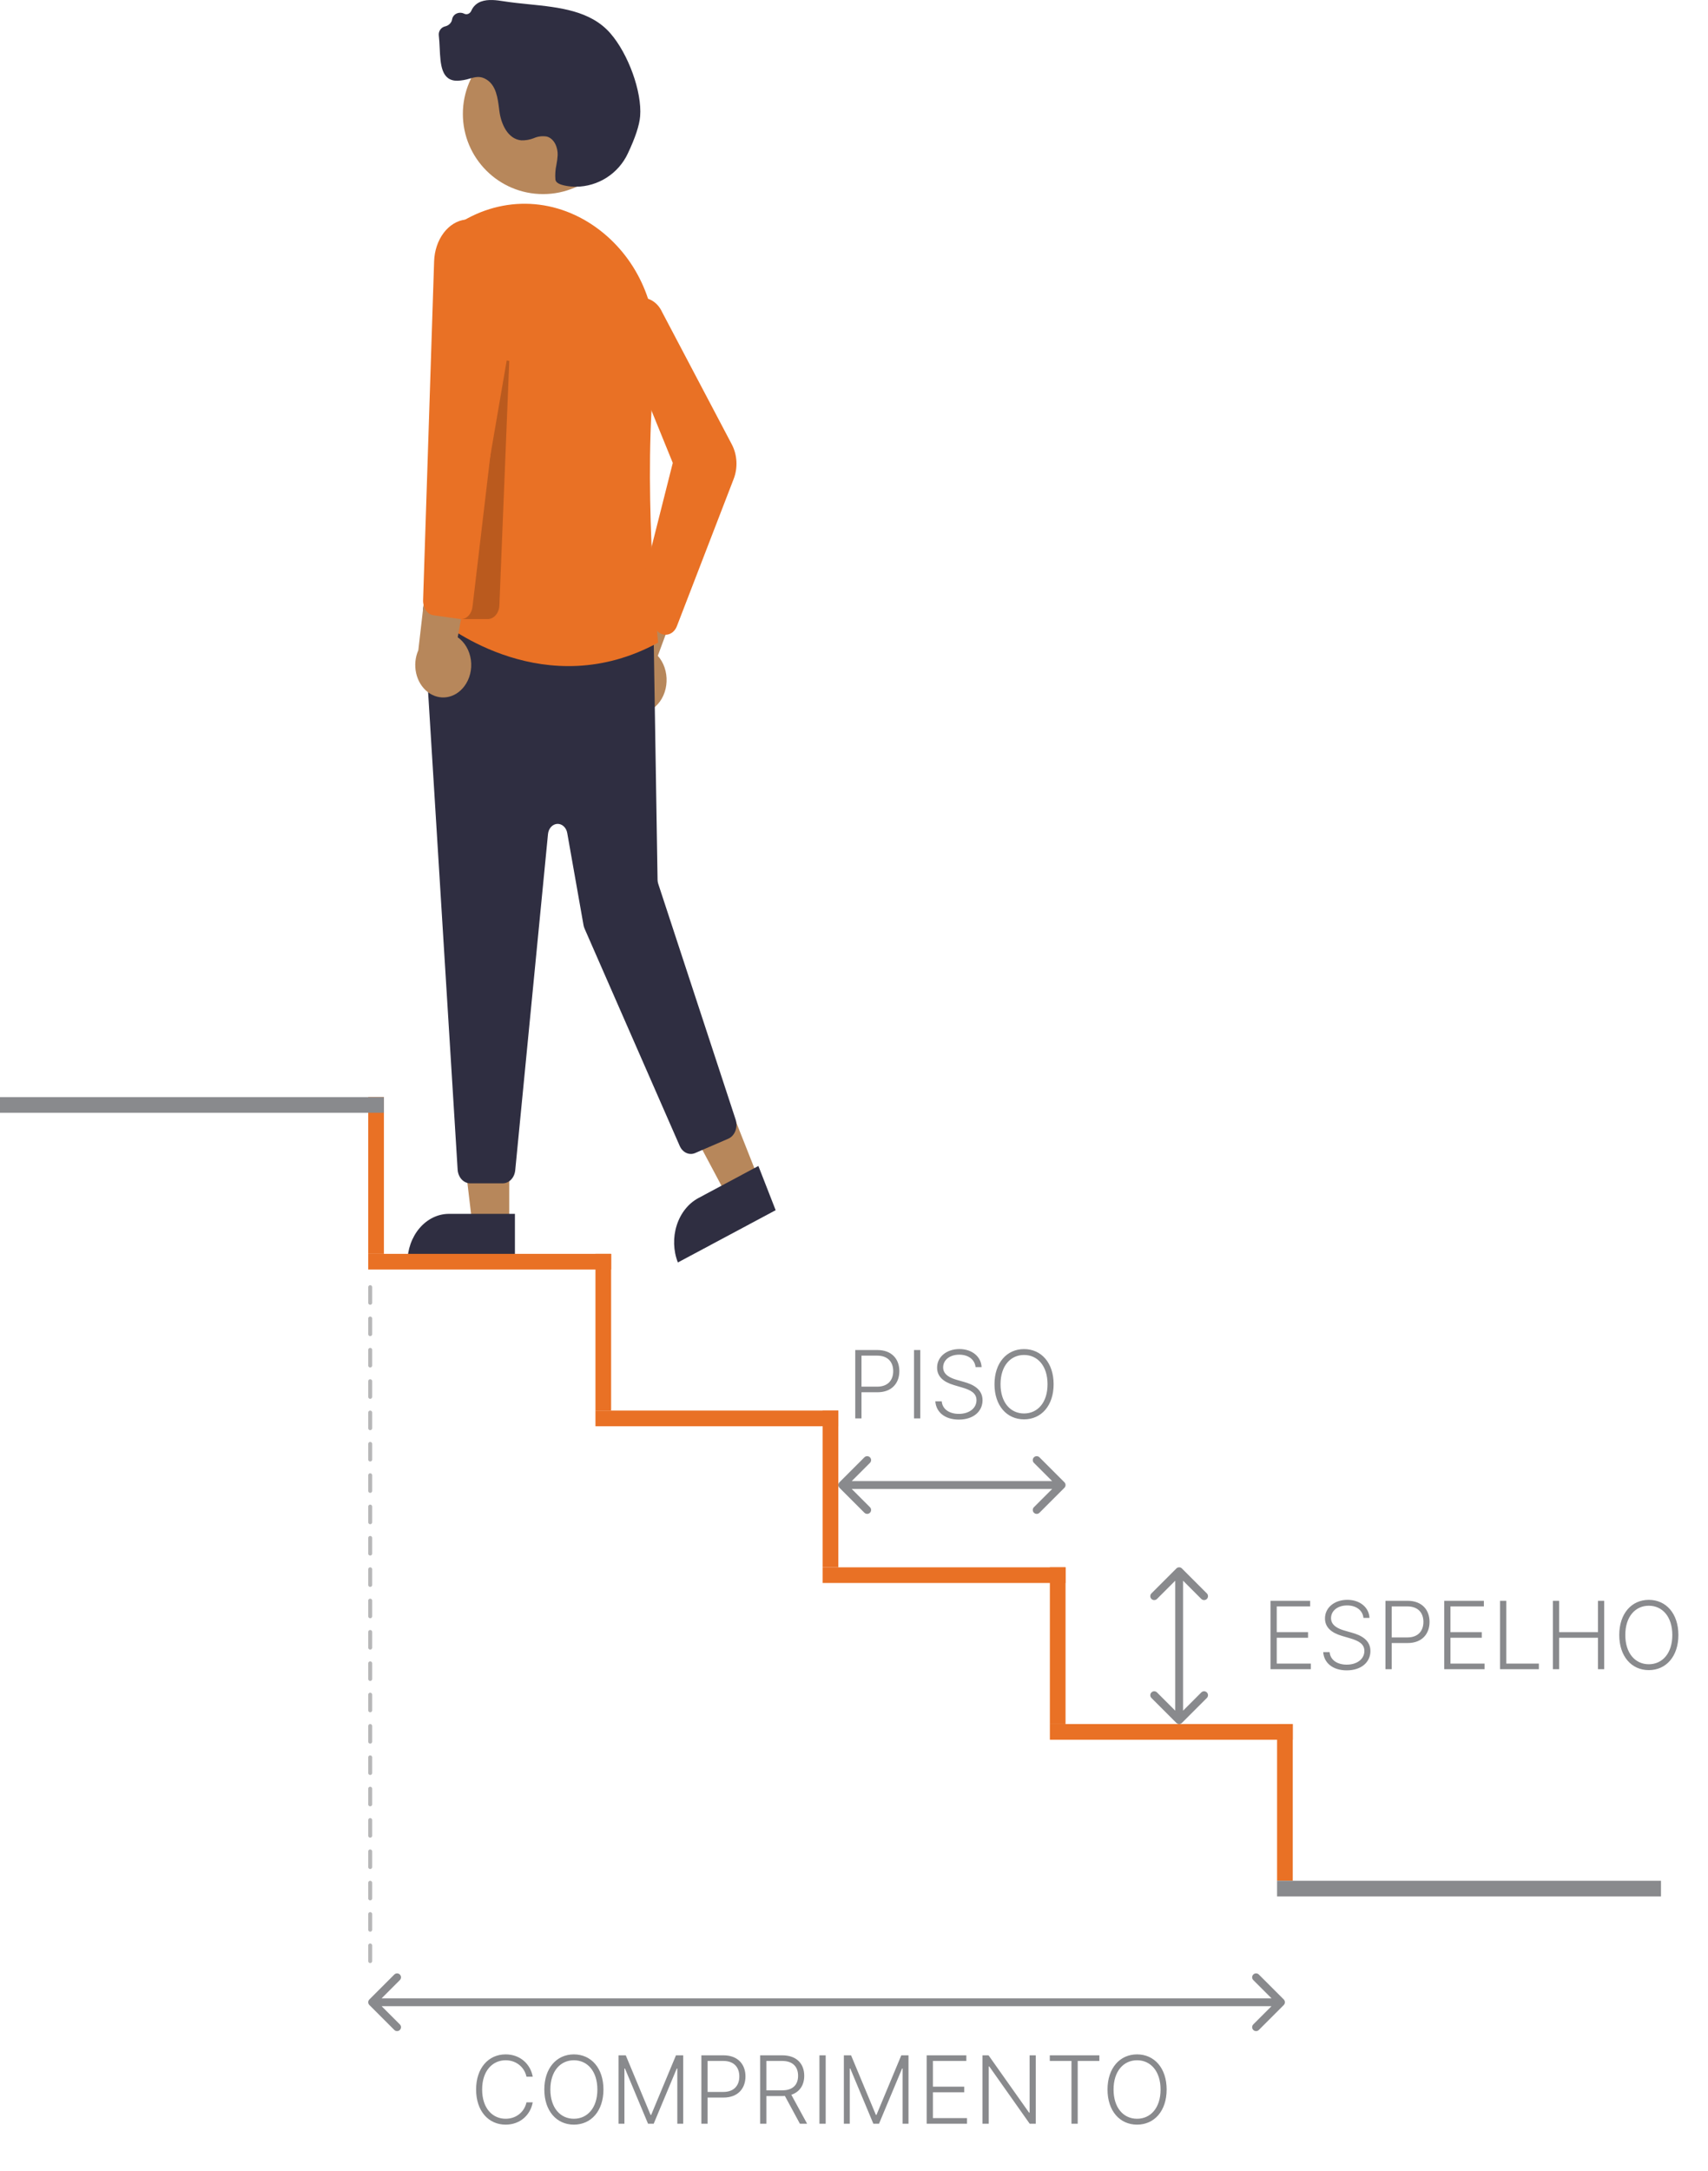 <svg width="218" height="277" viewBox="0 0 218 277" fill="none" xmlns="http://www.w3.org/2000/svg">
<path d="M64.999 156L60.256 156L58 137L65 137L64.999 156Z" fill="#B7875B"/>
<path d="M52 161.101L65.722 161.101L65.722 154.897L57.302 154.897C55.896 154.897 54.547 155.55 53.553 156.714C52.559 157.877 52 159.455 52 161.101Z" fill="#2F2E41"/>
<path d="M97 150.882L92.985 153L84 136.125L89.926 133L97 150.882Z" fill="#B7875B"/>
<path d="M86.519 161.101L99 154.43L96.797 148.787L89.138 152.881C87.86 153.564 86.865 154.814 86.374 156.356C85.882 157.898 85.935 159.605 86.519 161.101L86.519 161.101Z" fill="#2F2E41"/>
<path d="M83.68 90.133C84.091 89.763 84.429 89.29 84.67 88.746C84.912 88.203 85.05 87.603 85.077 86.989C85.104 86.374 85.018 85.76 84.825 85.19C84.632 84.619 84.337 84.106 83.96 83.687L89 70L82.597 71.299L78.793 84.097C78.247 84.901 77.966 85.917 78.003 86.952C78.041 87.987 78.394 88.969 78.997 89.713C79.599 90.457 80.409 90.911 81.272 90.988C82.135 91.066 82.992 90.761 83.68 90.133Z" fill="#B7875B"/>
<path d="M65.761 149.334L69.944 106.427C69.978 106.082 70.115 105.762 70.331 105.525C70.548 105.288 70.829 105.149 71.124 105.133C71.42 105.118 71.711 105.226 71.944 105.439C72.178 105.653 72.339 105.957 72.399 106.297L74.473 118.031C74.502 118.197 74.551 118.358 74.617 118.509L86.756 146.23C86.934 146.638 87.234 146.955 87.598 147.122C87.962 147.288 88.365 147.293 88.732 147.134L92.953 145.308C93.152 145.222 93.335 145.09 93.49 144.92C93.645 144.75 93.77 144.546 93.858 144.319C93.945 144.092 93.993 143.847 93.999 143.598C94.005 143.349 93.969 143.101 93.893 142.868L84.011 112.772C83.959 112.613 83.931 112.444 83.928 112.274L83.423 80.849C83.416 80.388 83.265 79.947 82.998 79.608C82.732 79.27 82.369 79.058 81.979 79.013L55.756 76.009C55.524 75.982 55.29 76.016 55.07 76.106C54.85 76.197 54.65 76.343 54.483 76.534C54.316 76.725 54.187 76.957 54.104 77.213C54.021 77.469 53.987 77.743 54.004 78.016L58.41 149.257C58.44 149.73 58.621 150.172 58.917 150.495C59.213 150.818 59.602 150.998 60.006 151H64.171C64.564 151 64.943 150.83 65.236 150.523C65.53 150.216 65.716 149.793 65.761 149.334Z" fill="#2F2E41"/>
<path d="M69.314 24.768C63.661 24.768 59.078 20.185 59.078 14.533C59.078 8.88 63.661 4.297 69.314 4.297C74.967 4.297 79.549 8.88 79.549 14.533C79.549 20.185 74.967 24.768 69.314 24.768Z" fill="#B7875B"/>
<path d="M59.001 28.231C59.239 28.096 59.476 27.966 59.711 27.841H59.711C62.572 26.316 65.724 25.722 68.842 26.121C71.961 26.52 74.933 27.898 77.453 30.113C82.093 34.21 84.329 40.378 83.588 47.037C82.028 61.071 83.815 80.108 84 82.004C69.679 89.812 57.115 79.996 56 79.084L59.001 28.231Z" fill="#E97125"/>
<path d="M85.2 80.976C85.459 80.928 85.703 80.805 85.911 80.619C86.119 80.433 86.285 80.189 86.392 79.91L93.642 61.116C93.914 60.413 94.034 59.642 93.992 58.873C93.949 58.102 93.746 57.356 93.4 56.7L84.496 39.798C84.216 39.19 83.785 38.694 83.259 38.378C82.734 38.062 82.138 37.94 81.552 38.028C80.966 38.115 80.416 38.409 79.975 38.869C79.535 39.33 79.224 39.936 79.083 40.607C78.924 41.373 78.995 42.178 79.284 42.89L85.87 59.071L81.541 76.211C81.465 76.517 81.457 76.842 81.518 77.153C81.58 77.464 81.708 77.751 81.892 77.987L83.782 80.399C83.93 80.588 84.11 80.74 84.311 80.843C84.511 80.947 84.728 81 84.947 81C85.032 81 85.116 80.992 85.2 80.976Z" fill="#E97125"/>
<path opacity="0.2" d="M63.738 77.25L65 46.053L64.673 46L59 79H62.25C62.632 79 63 78.819 63.277 78.493C63.554 78.167 63.719 77.722 63.738 77.25Z" fill="black"/>
<path d="M59.273 87.559C59.614 87.105 59.864 86.57 60.008 85.991C60.151 85.413 60.183 84.805 60.102 84.21C60.02 83.616 59.828 83.049 59.538 82.55C59.247 82.051 58.866 81.632 58.421 81.323L61 67L54.908 69.799L53.393 82.971C52.995 83.873 52.895 84.913 53.113 85.895C53.331 86.876 53.852 87.73 54.577 88.296C55.302 88.861 56.18 89.099 57.046 88.963C57.911 88.827 58.703 88.327 59.273 87.559Z" fill="#B7875B"/>
<path d="M60.308 77.418L64.996 37.727L65 37.69L64.094 32.396C63.867 31.07 63.267 29.894 62.407 29.088C61.546 28.283 60.485 27.904 59.42 28.021C58.355 28.138 57.361 28.744 56.622 29.725C55.884 30.706 55.452 31.995 55.408 33.351L54.001 76.586C53.987 77.056 54.113 77.515 54.354 77.871C54.595 78.227 54.933 78.455 55.3 78.508L58.7 78.988C58.755 78.996 58.81 79 58.865 79C59.215 79 59.553 78.841 59.818 78.55C60.083 78.26 60.257 77.858 60.308 77.418Z" fill="#E97125"/>
<path d="M73.521 23.828C74.913 23.816 76.273 23.41 77.445 22.657C78.616 21.904 79.55 20.835 80.138 19.574C81.087 17.567 81.614 15.968 81.705 14.821C81.95 11.741 80.209 6.899 77.904 4.25C75.375 1.343 71.372 0.937 67.501 0.545C66.444 0.438 65.35 0.327 64.315 0.166C63.427 0.028 62.322 -0.143 61.382 0.205C61.11 0.305 60.862 0.459 60.652 0.657C60.442 0.856 60.275 1.096 60.16 1.361C60.123 1.454 60.068 1.539 59.997 1.61C59.926 1.681 59.841 1.737 59.748 1.774C59.667 1.805 59.581 1.819 59.495 1.815C59.409 1.81 59.325 1.788 59.247 1.75C59.09 1.67 58.916 1.629 58.74 1.629C58.564 1.628 58.39 1.67 58.233 1.75C58.094 1.82 57.974 1.921 57.882 2.047C57.79 2.172 57.729 2.317 57.703 2.47C57.687 2.576 57.654 2.678 57.607 2.773C57.526 2.921 57.414 3.05 57.279 3.152C57.145 3.254 56.99 3.326 56.826 3.364C56.574 3.42 56.352 3.566 56.201 3.774C56.05 3.983 55.98 4.239 56.005 4.495C56.067 5.021 56.094 5.588 56.12 6.137C56.216 8.202 56.316 10.337 58.392 10.303C58.923 10.28 59.448 10.188 59.955 10.027C60.706 9.818 61.3 9.652 62.1 10.151C63.331 10.918 63.531 12.521 63.709 13.935L63.74 14.182C63.947 15.8 64.802 17.746 66.53 17.909C67.078 17.927 67.625 17.832 68.136 17.63C68.661 17.398 69.244 17.328 69.809 17.43C70.758 17.7 71.215 18.834 71.176 19.814C71.15 20.215 71.099 20.614 71.022 21.009C70.882 21.634 70.838 22.277 70.889 22.915C70.939 23.303 71.385 23.559 72.293 23.72C72.698 23.792 73.109 23.828 73.521 23.828Z" fill="#2F2E41"/>
<path d="M67.994 265C67.709 263.393 66.396 262.153 64.538 262.153C62.335 262.153 60.767 263.905 60.767 266.636C60.767 269.368 62.335 271.119 64.538 271.119C66.396 271.119 67.709 269.875 67.994 268.273H67.193C66.95 269.47 65.906 270.369 64.538 270.369C62.885 270.369 61.538 269.061 61.538 266.636C61.538 264.22 62.885 262.903 64.538 262.903C65.906 262.903 66.95 263.807 67.193 265H67.994ZM77.021 266.636C77.021 263.905 75.453 262.153 73.245 262.153C71.042 262.153 69.474 263.909 69.474 266.636C69.474 269.364 71.038 271.119 73.245 271.119C75.453 271.119 77.021 269.368 77.021 266.636ZM76.245 266.636C76.25 268.984 74.967 270.369 73.245 270.369C71.519 270.369 70.245 268.976 70.245 266.636C70.245 264.284 71.532 262.903 73.245 262.903C74.967 262.903 76.245 264.288 76.245 266.636ZM78.948 262.273V271H79.698V263.956H79.766L82.711 271H83.435L86.38 263.956H86.448V271H87.198V262.273H86.278L83.112 269.875H83.035L79.869 262.273H78.948ZM89.519 271H90.315V267.663H92.348C94.193 267.663 95.148 266.491 95.148 264.966C95.148 263.44 94.193 262.273 92.335 262.273H89.519V271ZM90.315 266.947V262.989H92.314C93.695 262.989 94.364 263.82 94.364 264.966C94.364 266.108 93.695 266.947 92.327 266.947H90.315ZM97.019 271H97.815V267.472H99.848C99.963 267.472 100.074 267.467 100.18 267.459L102.094 271H103.014L100.999 267.305C102.085 266.947 102.648 266.053 102.648 264.885C102.648 263.359 101.689 262.273 99.835 262.273H97.019V271ZM97.815 266.743V262.989H99.814C101.195 262.989 101.864 263.743 101.864 264.885C101.864 266.027 101.195 266.743 99.827 266.743H97.815ZM105.386 262.273H104.589V271H105.386V262.273ZM107.706 262.273V271H108.456V263.956H108.524L111.469 271H112.193L115.138 263.956H115.206V271H115.956V262.273H115.036L111.869 269.875H111.793L108.626 262.273H107.706ZM118.276 271H123.424V270.284H119.073V266.99H123.07V266.274H119.073V262.989H123.339V262.273H118.276V271ZM132.198 262.273H131.414V269.589H131.346L126.173 262.273H125.401V271H126.198V263.692H126.266L131.423 271H132.198V262.273ZM133.99 262.989H136.756V271H137.553V262.989H140.318V262.273H133.99V262.989ZM148.904 266.636C148.904 263.905 147.336 262.153 145.128 262.153C142.925 262.153 141.357 263.909 141.357 266.636C141.357 269.364 142.921 271.119 145.128 271.119C147.336 271.119 148.904 269.368 148.904 266.636ZM148.128 266.636C148.132 268.984 146.85 270.369 145.128 270.369C143.402 270.369 142.128 268.976 142.128 266.636C142.128 264.284 143.415 262.903 145.128 262.903C146.85 262.903 148.128 264.288 148.128 266.636Z" fill="#898A8D"/>
<path d="M162.159 213H167.307V212.284H162.956V208.99H166.953V208.274H162.956V204.989H167.222V204.273H162.159V213ZM174.023 206.455H174.794C174.734 205.129 173.588 204.149 171.964 204.149C170.354 204.149 169.114 205.116 169.114 206.523C169.114 207.643 169.906 208.347 171.274 208.751L172.318 209.058C173.401 209.374 174.142 209.778 174.142 210.669C174.142 211.717 173.192 212.42 171.888 212.42C170.712 212.42 169.791 211.854 169.706 210.818H168.888C168.982 212.199 170.107 213.149 171.888 213.149C173.78 213.149 174.913 212.08 174.913 210.682C174.913 209.233 173.652 208.653 172.544 208.342L171.624 208.078C170.776 207.839 169.885 207.409 169.885 206.489C169.885 205.551 170.724 204.865 171.943 204.865C173.098 204.865 173.925 205.483 174.023 206.455ZM176.831 213H177.628V209.663H179.661C181.506 209.663 182.46 208.491 182.46 206.966C182.46 205.44 181.506 204.273 179.648 204.273H176.831V213ZM177.628 208.947V204.989H179.626C181.007 204.989 181.676 205.82 181.676 206.966C181.676 208.108 181.007 208.947 179.639 208.947H177.628ZM184.331 213H189.479V212.284H185.128V208.99H189.125V208.274H185.128V204.989H189.393V204.273H184.331V213ZM191.456 213H196.412V212.284H192.253V204.273H191.456V213ZM198.206 213H199.003V208.99H203.955V213H204.751V204.273H203.955V208.274H199.003V204.273H198.206V213ZM214.22 208.636C214.22 205.905 212.652 204.153 210.445 204.153C208.241 204.153 206.673 205.909 206.673 208.636C206.673 211.364 208.237 213.119 210.445 213.119C212.652 213.119 214.22 211.368 214.22 208.636ZM213.445 208.636C213.449 210.984 212.166 212.369 210.445 212.369C208.719 212.369 207.445 210.976 207.445 208.636C207.445 206.284 208.732 204.903 210.445 204.903C212.166 204.903 213.445 206.288 213.445 208.636Z" fill="#898A8D"/>
<path d="M109.159 181H109.956V177.663H111.989C113.834 177.663 114.788 176.491 114.788 174.966C114.788 173.44 113.834 172.273 111.976 172.273H109.159V181ZM109.956 176.947V172.989H111.955C113.335 172.989 114.004 173.82 114.004 174.966C114.004 176.108 113.335 176.947 111.967 176.947H109.956ZM117.456 172.273H116.659V181H117.456V172.273ZM124.515 174.455H125.286C125.227 173.129 124.08 172.149 122.457 172.149C120.846 172.149 119.606 173.116 119.606 174.523C119.606 175.643 120.398 176.347 121.766 176.751L122.81 177.058C123.893 177.374 124.634 177.778 124.634 178.669C124.634 179.717 123.684 180.42 122.38 180.42C121.204 180.42 120.283 179.854 120.198 178.818H119.38C119.474 180.199 120.599 181.149 122.38 181.149C124.272 181.149 125.406 180.08 125.406 178.682C125.406 177.233 124.144 176.653 123.036 176.342L122.116 176.078C121.268 175.839 120.377 175.409 120.377 174.489C120.377 173.551 121.217 172.865 122.435 172.865C123.59 172.865 124.417 173.483 124.515 174.455ZM134.478 176.636C134.478 173.905 132.91 172.153 130.702 172.153C128.499 172.153 126.931 173.909 126.931 176.636C126.931 179.364 128.495 181.119 130.702 181.119C132.91 181.119 134.478 179.368 134.478 176.636ZM133.702 176.636C133.707 178.984 132.424 180.369 130.702 180.369C128.977 180.369 127.702 178.976 127.702 176.636C127.702 174.284 128.989 172.903 130.702 172.903C132.424 172.903 133.702 174.288 133.702 176.636Z" fill="#898A8D"/>
<path d="M107.146 189.146C106.951 189.342 106.951 189.658 107.146 189.854L110.328 193.036C110.524 193.231 110.84 193.231 111.036 193.036C111.231 192.84 111.231 192.524 111.036 192.328L108.207 189.5L111.036 186.672C111.231 186.476 111.231 186.16 111.036 185.964C110.84 185.769 110.524 185.769 110.328 185.964L107.146 189.146ZM135.854 189.854C136.049 189.658 136.049 189.342 135.854 189.146L132.672 185.964C132.476 185.769 132.16 185.769 131.964 185.964C131.769 186.16 131.769 186.476 131.964 186.672L134.793 189.5L131.964 192.328C131.769 192.524 131.769 192.84 131.964 193.036C132.16 193.231 132.476 193.231 132.672 193.036L135.854 189.854ZM107.5 190H135.5V189H107.5V190Z" fill="#898A8D"/>
<mask maskUnits="userSpaceOnUse" x="0" y="0" width="0" height="0" fill="black">
<rect fill="white" width="0" height="0"/>
</mask>
<path d="M150.854 200.146C150.658 199.951 150.342 199.951 150.146 200.146L146.964 203.328C146.769 203.524 146.769 203.84 146.964 204.036C147.16 204.231 147.476 204.231 147.672 204.036L150.5 201.207L153.328 204.036C153.524 204.231 153.84 204.231 154.036 204.036C154.231 203.84 154.231 203.524 154.036 203.328L150.854 200.146ZM150.146 219.854C150.342 220.049 150.658 220.049 150.854 219.854L154.036 216.672C154.231 216.476 154.231 216.16 154.036 215.964C153.84 215.769 153.524 215.769 153.328 215.964L150.5 218.793L147.672 215.964C147.476 215.769 147.16 215.769 146.964 215.964C146.769 216.16 146.769 216.476 146.964 216.672L150.146 219.854ZM150 200.5L150 219.5L151 219.5L151 200.5L150 200.5Z" fill="#898A8D" mask="url(#)"/>
<mask maskUnits="userSpaceOnUse" x="0" y="0" width="0" height="0" fill="black">
<rect fill="white" width="0" height="0"/>
</mask>
<path d="M47.146 255.146C46.951 255.342 46.951 255.658 47.146 255.854L50.328 259.036C50.524 259.231 50.84 259.231 51.035 259.036C51.231 258.84 51.231 258.524 51.035 258.328L48.207 255.5L51.035 252.672C51.231 252.476 51.231 252.16 51.035 251.964C50.84 251.769 50.524 251.769 50.328 251.964L47.146 255.146ZM163.854 255.854C164.049 255.658 164.049 255.342 163.854 255.146L160.672 251.964C160.476 251.769 160.16 251.769 159.964 251.964C159.769 252.16 159.769 252.476 159.964 252.672L162.793 255.5L159.964 258.328C159.769 258.524 159.769 258.84 159.964 259.036C160.16 259.231 160.476 259.231 160.672 259.036L163.854 255.854ZM47.5 256L163.5 256L163.5 255L47.5 255L47.5 256Z" fill="#898A8D" mask="url(#)"/>
<line x1="47.25" y1="164.25" x2="47.25" y2="250.75" stroke="#B7B7B8" stroke-width="0.5" stroke-linecap="round" stroke-dasharray="2 2"/>
<path d="M48 160L48 149.63L48 140" stroke="#E97125" stroke-width="2"/>
<path d="M106 200L106 189.63L106 180" stroke="#E97125" stroke-width="2"/>
<path d="M77 180L77 169.63L77 160" stroke="#E97125" stroke-width="2"/>
<path d="M135 220L135 209.63L135 200" stroke="#E97125" stroke-width="2"/>
<path d="M164 240L164 229.63L164 220" stroke="#E97125" stroke-width="2"/>
<path d="M47 161L78 161" stroke="#E97125" stroke-width="2"/>
<path d="M105 201L136 201" stroke="#E97125" stroke-width="2"/>
<path d="M76 181L107 181" stroke="#E97125" stroke-width="2"/>
<path d="M134 221L165 221" stroke="#E97125" stroke-width="2"/>
<path d="M0 141H49" stroke="#898A8D" stroke-width="2"/>
<path d="M163 241H212" stroke="#898A8D" stroke-width="2"/>
</svg>
